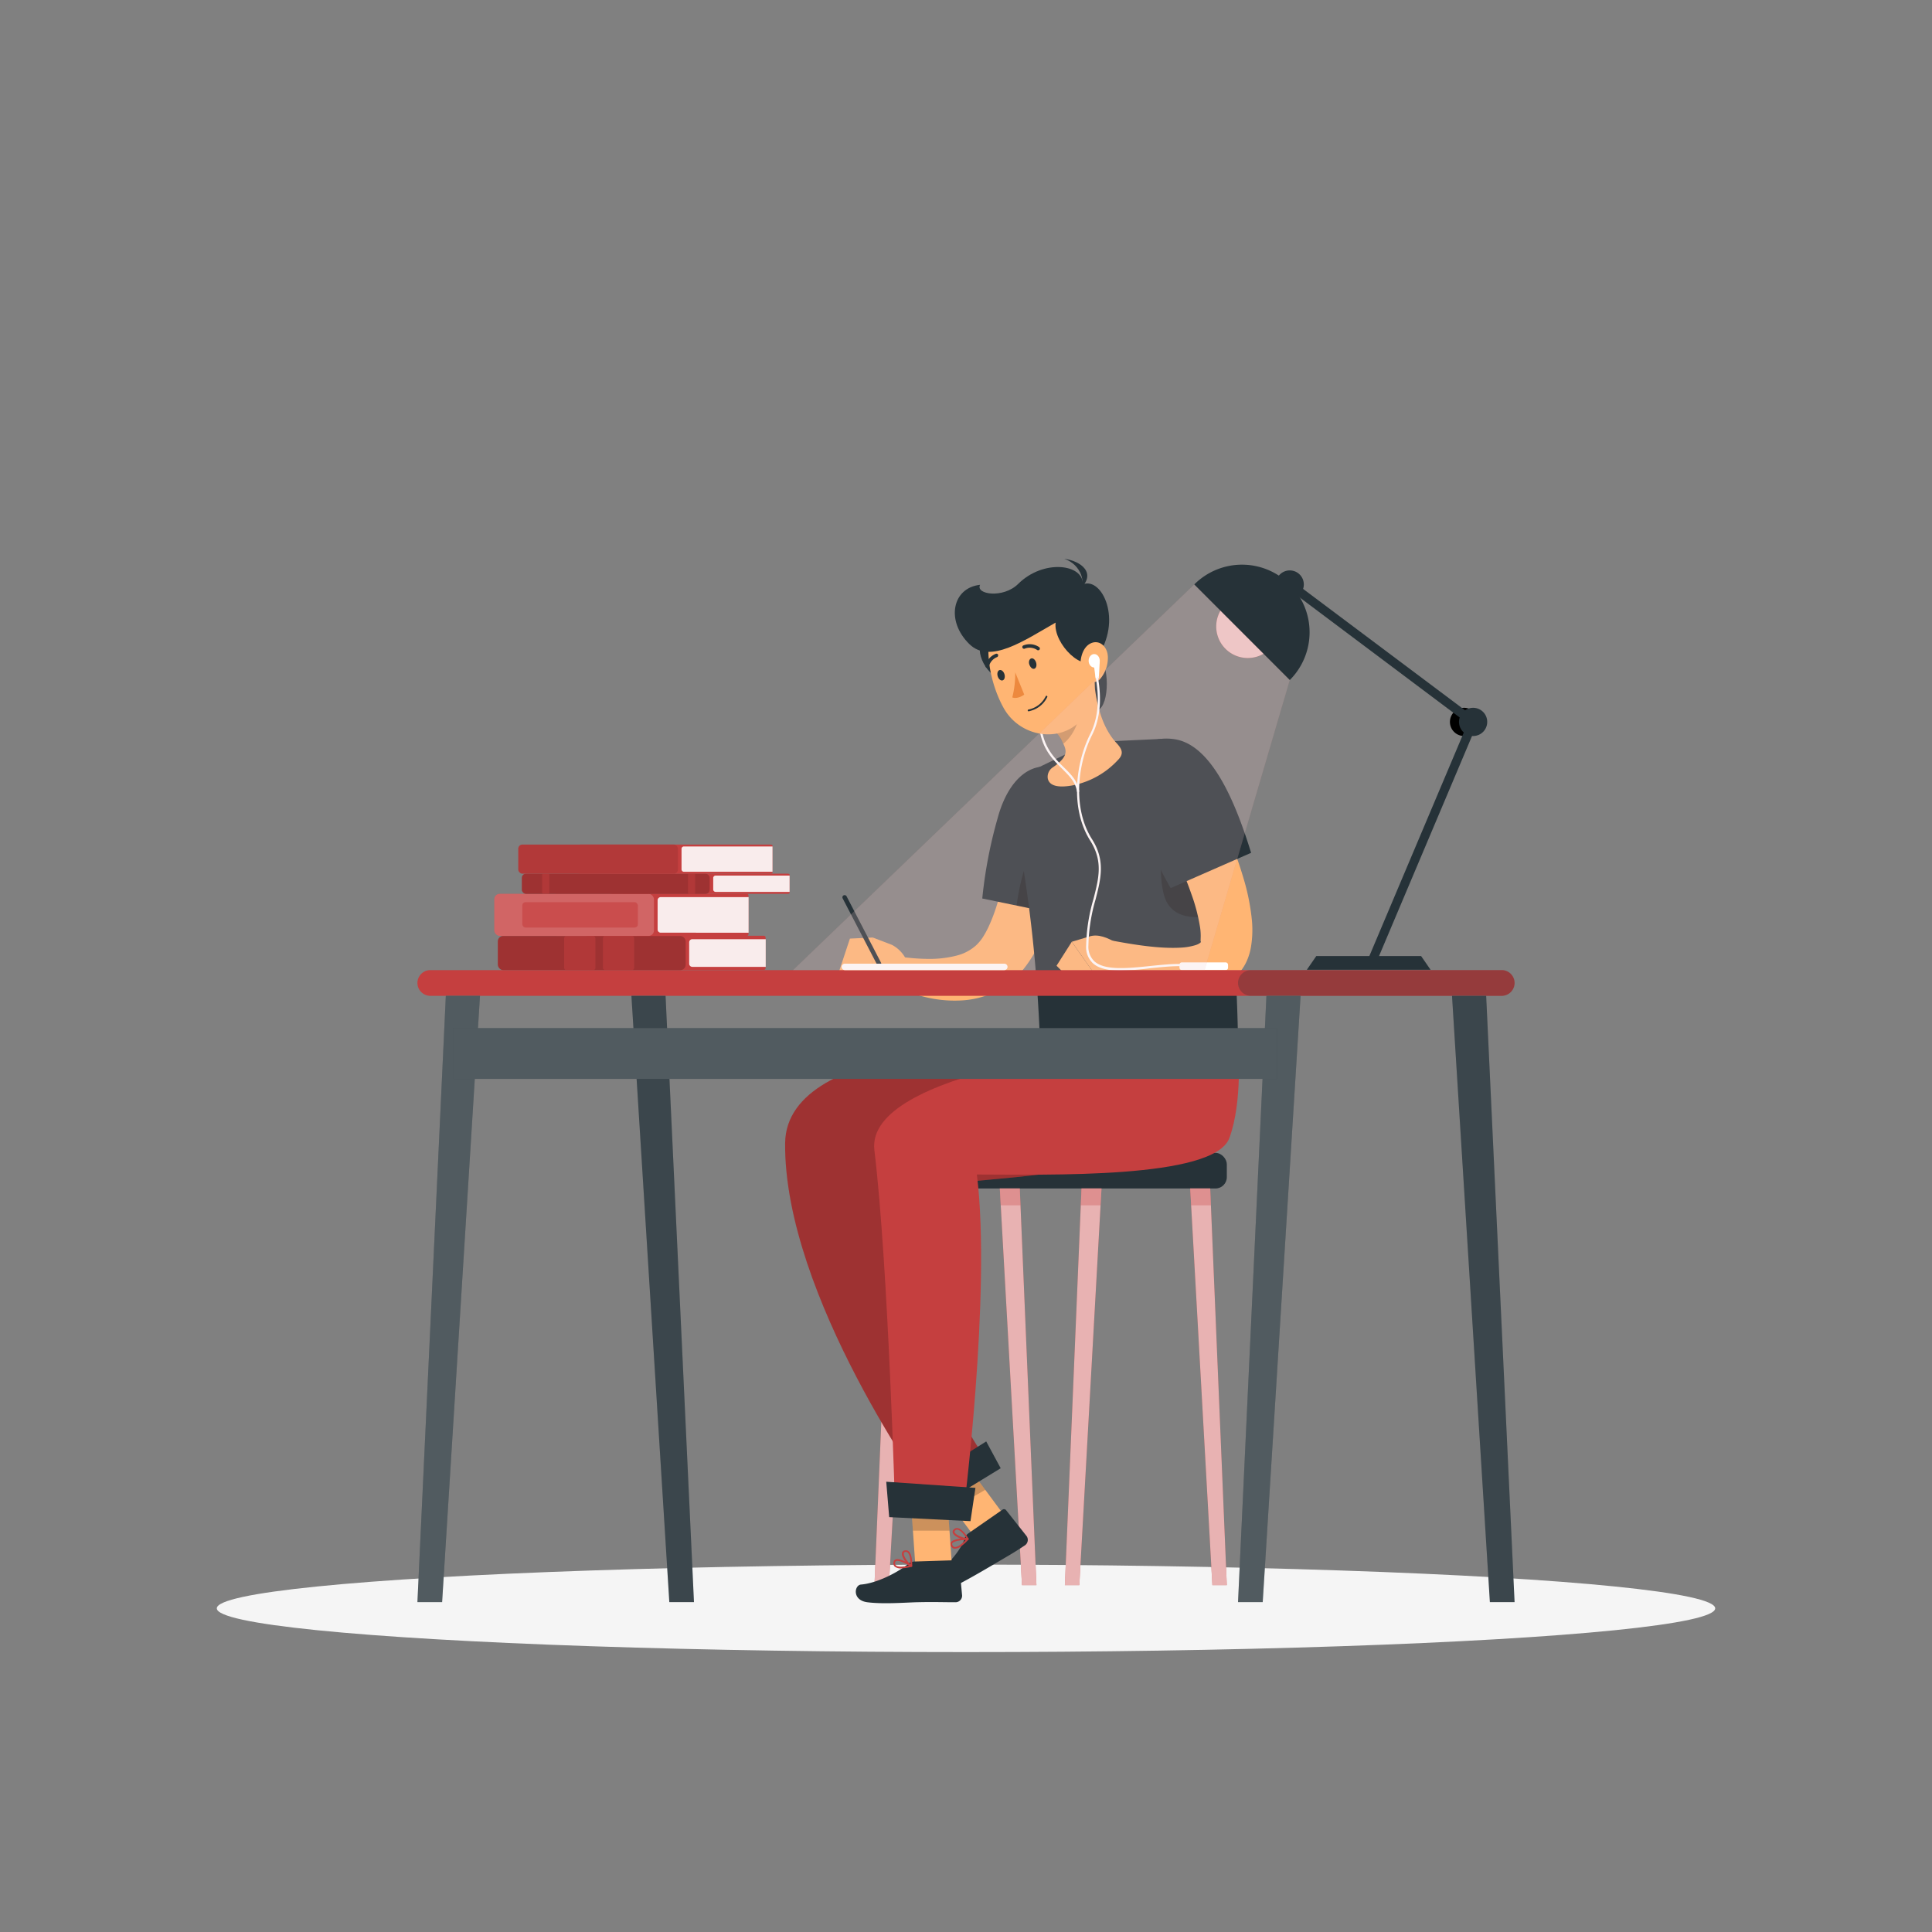 
<svg class="animated" id="freepik_stories-studying" xmlns="http://www.w3.org/2000/svg" viewBox="0 0 500 500" version="1.1" xmlns:xlink="http://www.w3.org/1999/xlink" xmlns:svgjs="http://svgjs.com/svgjs"><rect x="0" y="0" width="500" height="500" fill="#808080" stroke="none"/><g id="freepik--Shadow--inject-7" class="animable" style="transform-origin: 250px 416.24px;"><ellipse id="freepik--path--inject-7" cx="250" cy="416.24" rx="193.89" ry="11.32" style="fill: rgb(245, 245, 245); transform-origin: 250px 416.24px;" class="animable"></ellipse></g><g id="freepik--Character--inject-7" class="animable animator-active" style="transform-origin: 263.649px 279.766px;"><rect x="226.31" y="298.36" width="91.19" height="9.22" rx="2.93" style="fill: rgb(38, 50, 56); transform-origin: 271.905px 302.97px;" id="elkf1w33l7ju" class="animable"></rect><polygon points="313.76 410.24 317.5 410.24 313.2 307.58 308.02 307.58 313.76 410.24" style="fill: rgb(197, 63, 63); transform-origin: 312.76px 358.91px;" id="el7qes7ewk8k4" class="animable"></polygon><g id="elwmrrnpzcvj"><polygon points="313.76 410.24 317.5 410.24 313.2 307.58 308.02 307.58 313.76 410.24" style="fill: rgb(255, 255, 255); opacity: 0.6; transform-origin: 312.76px 358.91px;" class="animable"></polygon></g><polygon points="279.33 410.24 275.59 410.24 279.89 307.58 285.07 307.58 279.33 410.24" style="fill: rgb(197, 63, 63); transform-origin: 280.33px 358.91px;" id="elj66o4pxt6ph" class="animable"></polygon><g id="elcd14k3o803d"><polygon points="279.33 410.24 275.59 410.24 279.89 307.58 285.07 307.58 279.33 410.24" style="fill: rgb(255, 255, 255); opacity: 0.6; transform-origin: 280.33px 358.91px;" class="animable"></polygon></g><polygon points="264.49 410.24 268.23 410.24 263.92 307.58 258.75 307.58 264.49 410.24" style="fill: rgb(197, 63, 63); transform-origin: 263.49px 358.91px;" id="el48ly83wqf8" class="animable"></polygon><g id="elgddzz32ozsp"><polygon points="264.49 410.24 268.23 410.24 263.92 307.58 258.75 307.58 264.49 410.24" style="fill: rgb(255, 255, 255); opacity: 0.6; transform-origin: 263.49px 358.91px;" class="animable"></polygon></g><polygon points="230.05 410.24 226.31 410.24 230.62 307.58 235.79 307.58 230.05 410.24" style="fill: rgb(197, 63, 63); transform-origin: 231.05px 358.91px;" id="elaxfrj3o3jpf" class="animable"></polygon><g id="elnoy8hvf7r7"><polygon points="230.05 410.24 226.31 410.24 230.62 307.58 235.79 307.58 230.05 410.24" style="fill: rgb(255, 255, 255); opacity: 0.6; transform-origin: 231.05px 358.91px;" class="animable"></polygon></g><g id="elju7b1waml8"><g style="opacity: 0.3; transform-origin: 271.905px 309.755px;" class="animable"><polygon points="313.2 307.57 308.02 307.57 308.26 311.94 313.38 311.94 313.2 307.57" style="fill: rgb(197, 63, 63); transform-origin: 310.7px 309.755px;" id="elil0fu8vmcc" class="animable"></polygon><polygon points="279.71 311.94 284.82 311.94 285.07 307.57 279.89 307.57 279.71 311.94" style="fill: rgb(197, 63, 63); transform-origin: 282.39px 309.755px;" id="elku9wf5kw7m" class="animable"></polygon><polygon points="258.75 307.57 258.99 311.94 264.11 311.94 263.92 307.57 258.75 307.57" style="fill: rgb(197, 63, 63); transform-origin: 261.43px 309.755px;" id="elktazl0s2g7" class="animable"></polygon><polygon points="230.43 311.94 235.56 311.94 235.8 307.57 230.62 307.57 230.43 311.94" style="fill: rgb(197, 63, 63); transform-origin: 233.115px 309.755px;" id="elw2uj1vyak09" class="animable"></polygon></g></g><polygon points="262.08 395.15 253.62 399.65 240.28 381.64 248.75 377.14 262.08 395.15" style="fill: rgb(255, 181, 115); transform-origin: 251.18px 388.395px;" id="elh28sgr6v83n" class="animable"></polygon><path d="M250.56,396.87l8.84-6.14a.68.68,0,0,1,1,.13l5.29,6.69a1.71,1.71,0,0,1-.41,2.36c-3.11,2.08-4.51,2.81-8.58,5.23-2.51,1.48-8.51,5-12.2,6.61s-5.17-2.09-3.75-3.1c3.37-2.38,7.83-7.06,8.84-10.35A2.67,2.67,0,0,1,250.56,396.87Z" style="fill: rgb(38, 50, 56); transform-origin: 253.105px 401.359px;" id="el824s0ubftmv" class="animable"></path><g id="elrjo4ge9n3hp"><polygon points="248.76 377.15 240.28 381.64 246.71 390.32 254.99 385.56 248.76 377.15" style="opacity: 0.2; transform-origin: 247.635px 383.735px;" class="animable"></polygon></g><path d="M269.19,270.47s-65.74-2.05-66,25.42c-.32,39.48,37.15,91.33,37.15,91.33L255,377.47s-25.68-37.69-25.9-68.51c19.37-5.47,65-2,70.91-18.1,4.84-13.14,2.31-20.39,2.31-20.39Z" style="fill: rgb(197, 63, 63); transform-origin: 253.084px 328.828px;" id="elquwdzxjx3l" class="animable"></path><g id="elnmi7rwqp71s"><path d="M269.19,270.47s-65.74-2.05-66,25.42c-.32,39.48,37.15,91.33,37.15,91.33L255,377.47s-25.68-37.69-25.9-68.51c19.37-5.47,65-2,70.91-18.1,4.84-13.14,2.31-20.39,2.31-20.39Z" style="opacity: 0.2; transform-origin: 253.084px 328.828px;" class="animable"></path></g><polygon points="258.98 379.98 241.54 390.66 236.07 385.11 255.23 373.04 258.98 379.98" style="fill: rgb(38, 50, 56); transform-origin: 247.525px 381.85px;" id="elkrmqxsuhvhp" class="animable"></polygon><path d="M248.73,400.18a11.2,11.2,0,0,0,1.9-1.74.22.22,0,0,0-.17-.37c-.37,0-3.65,0-4.35,1.07a.85.85,0,0,0-.07.82,1.23,1.23,0,0,0,.92.83A2.62,2.62,0,0,0,248.73,400.18Zm1.21-1.65c-1.21,1.26-2.28,1.93-2.9,1.82a.77.77,0,0,1-.58-.56.38.38,0,0,1,0-.4C246.86,398.83,248.63,398.58,249.94,398.53Z" style="fill: rgb(197, 63, 63); transform-origin: 248.328px 399.431px;" id="elud1vj2qpai" class="animable"></path><path d="M250.59,398.48a.27.27,0,0,0,.07-.08.22.22,0,0,0,0-.22c-.06-.1-1.46-2.48-2.78-2.7a1.14,1.14,0,0,0-1,.29.85.85,0,0,0-.28,1c.42,1,2.73,1.81,3.84,1.74ZM247.3,396a.66.66,0,0,1,.51-.12c.79.13,1.75,1.38,2.25,2.14-1.09-.1-2.73-.8-3-1.45-.05-.12-.08-.29.17-.51C247.25,396.08,247.27,396.05,247.3,396Z" style="fill: rgb(197, 63, 63); transform-origin: 248.614px 396.987px;" id="elt61ml85s6c" class="animable"></path><polygon points="246.43 406.19 236.93 405.74 235.37 383.31 244.87 383.76 246.43 406.19" style="fill: rgb(255, 181, 115); transform-origin: 240.9px 394.75px;" id="el5ezq2oao4z" class="animable"></polygon><path d="M236.71,404.12l10.75-.34a.69.69,0,0,1,.74.63l.79,8.49a1.7,1.7,0,0,1-1.63,1.76c-3.74,0-5.54-.11-10.27,0-2.91.09-8.63.52-12.62,0s-3.38-4.43-1.65-4.58c4.11-.33,9.62-3.17,12.26-5.38A2.69,2.69,0,0,1,236.71,404.12Z" style="fill: rgb(38, 50, 56); transform-origin: 235.237px 409.345px;" id="elldxcb8c3pld" class="animable"></path><path d="M233.37,405.89a11.71,11.71,0,0,0,2.54-.42.22.22,0,0,0,.06-.4c-.31-.2-3.08-2-4.23-1.48a.85.85,0,0,0-.5.65,1.23,1.23,0,0,0,.31,1.2A2.56,2.56,0,0,0,233.37,405.89Zm1.91-.72c-1.7.39-3,.38-3.42-.05a.82.82,0,0,1-.19-.79.4.4,0,0,1,.24-.32C232.53,403.74,234.15,404.49,235.28,405.17Z" style="fill: rgb(197, 63, 63); transform-origin: 233.634px 404.704px;" id="elgg3w24ul5r" class="animable"></path><path d="M235.86,405.48a.19.19,0,0,0,.1,0,.21.21,0,0,0,.11-.18c0-.12.14-2.88-.86-3.78a1.1,1.1,0,0,0-1-.28.85.85,0,0,0-.79.7c-.19,1,1.3,3,2.27,3.54A.27.27,0,0,0,235.86,405.48Zm-1.43-3.84a.63.63,0,0,1,.48.18c.6.54.72,2.11.73,3-.86-.68-1.86-2.16-1.73-2.85,0-.13.09-.29.41-.34Z" style="fill: rgb(197, 63, 63); transform-origin: 234.74px 403.354px;" id="el7evyvxbwg5v" class="animable"></path><g id="elc5q21tnpsw7"><polygon points="244.88 383.76 235.37 383.31 236.26 396.14 245.74 396.13 244.88 383.76" style="opacity: 0.2; transform-origin: 240.555px 389.725px;" class="animable"></polygon></g><path d="M292.57,270.47s-68.78,6.5-66.28,27.21c3.62,29.86,5.4,94.22,5.4,94.22l17.53.69s7.43-58,3.59-88.63c17.8,0,61.38,1.28,65.35-9.44,3.51-9.48,2.26-24,2.26-24Z" style="fill: rgb(197, 63, 63); transform-origin: 273.43px 331.53px;" id="el18su6456xqg" class="animable"></path><polygon points="251.16 393.67 230.12 392.63 229.36 383.47 252.44 385.06 251.16 393.67" style="fill: rgb(38, 50, 56); transform-origin: 240.9px 388.57px;" id="elv46ypz9190c" class="animable"></polygon><path d="M277.31,209.81c-.13,1.68-.26,3.14-.45,4.68s-.39,3-.63,4.56c-.47,3-1.07,6-1.77,9.07a71.77,71.77,0,0,1-6.59,18.22,32.69,32.69,0,0,1-3.09,4.59,20.83,20.83,0,0,1-4.54,4.22,22.69,22.69,0,0,1-11.07,3.74,32,32,0,0,1-10.29-1,40.2,40.2,0,0,1-4.66-1.5c-.76-.29-1.5-.61-2.23-1s-1.41-.71-2.25-1.16l2.63-6.69,1.91.24,2,.2c1.34.11,2.66.18,4,.18a27.67,27.67,0,0,0,7.21-.83,11.85,11.85,0,0,0,5.09-2.65,11.54,11.54,0,0,0,1.66-1.94,23.8,23.8,0,0,0,1.58-2.84,45.89,45.89,0,0,0,2.59-7.11c.76-2.53,1.37-5.18,1.92-7.88s1-5.43,1.45-8.18l.59-4.14c.18-1.36.38-2.82.51-4Z" style="fill: rgb(255, 181, 115); transform-origin: 253.525px 233.774px;" id="el09x29i3xeqj7" class="animable"></path><path d="M277.37,201.66c-7-6.79-15.7-2.78-19.16,10a118,118,0,0,0-4,20.87l22.27,4.6C280.53,224.94,284.57,208.62,277.37,201.66Z" style="fill: rgb(38, 50, 56); transform-origin: 267.772px 217.761px;" id="elisx5566t8m" class="animable"></path><g id="elf7dybac83xc"><path d="M270.2,215.56c1.59-1.43,6.11,5,8.87,12.93-.78,3-1.67,5.89-2.58,8.6l-13.4-2.77C264.16,226.4,266.63,218.78,270.2,215.56Z" style="opacity: 0.3; transform-origin: 271.08px 226.225px;" class="animable"></path></g><path d="M230.86,244.54l-5-1.91-.22,10.61s8.4,3.63,10.11-.54l-.6-2.65A8.59,8.59,0,0,0,230.86,244.54Z" style="fill: rgb(255, 181, 115); transform-origin: 230.695px 248.667px;" id="elxztdwm1m4zs" class="animable"></path><polygon points="219.96 242.91 217.01 251.81 225.68 253.24 225.9 242.63 219.96 242.91" style="fill: rgb(255, 181, 115); transform-origin: 221.455px 247.935px;" id="elu5te87oxo0a" class="animable"></polygon><path d="M227.52,250a.56.56,0,0,1-.51-.31l-8.93-17.19a.58.58,0,0,1,.24-.78.59.59,0,0,1,.78.25L228,249.13a.58.58,0,0,1-.24.78A.66.66,0,0,1,227.52,250Z" style="fill: rgb(38, 50, 56); transform-origin: 223.04px 240.83px;" id="elv97jqunrs0p" class="animable"></path><path d="M276.54,194.85l10.68-3,13.72-.64a9.51,9.51,0,0,1,9.5,6.56c2.61,8,5,19.52,6.77,29.49,2,11.19,3,28,3.21,43.26H269.19c-1.17-31.85-5.22-50.68-7-61.1a9.48,9.48,0,0,1,5.28-10.19Z" style="fill: rgb(38, 50, 56); transform-origin: 291.235px 230.86px;" id="el3k7n83xwjqv" class="animable"></path><g id="el1kspkybq358"><path d="M317.21,227.22c-1.38-7.85-3.16-16.69-5.14-24-9.13-1.54-13.55,18.48-10.84,28.41s17.16,3.91,17.16,3.91C318.05,232.55,317.65,229.74,317.21,227.22Z" style="opacity: 0.3; transform-origin: 309.415px 220.242px;" class="animable"></path></g><path d="M285.4,171c2.2,5.4.88,15.3-3.46,12.5S284.06,167.72,285.4,171Z" style="fill: rgb(38, 50, 56); transform-origin: 283.454px 177.231px;" id="eln8uakt60jbc" class="animable"></path><path d="M283,174.46l-4.15,6.34-5.64,8.63a8.62,8.62,0,0,1,1.74,2.55c1,2.08,1.89,3.63-2.48,6.61a2.91,2.91,0,0,0-1.31,2.86c.26,1.35,1.6,2.66,6.31,1.83a21.65,21.65,0,0,0,11.82-6.56c1.57-1.57,1.21-2.75-.3-4.38C284.67,187.74,283.39,180.39,283,174.46Z" style="fill: rgb(255, 181, 115); transform-origin: 280.719px 189px;" id="elsxj5df3z5m9" class="animable"></path><g id="el6b3ln1tzz3r"><path d="M274.56,187.3l3.46-6.15q.11.24.24.51A15.71,15.71,0,0,1,279,184c.63,2.73-1.49,6.63-3.82,8.49l-.27-.53a10.8,10.8,0,0,0-1.6-2.45.53.53,0,0,0-.14-.1Z" style="opacity: 0.2; transform-origin: 276.141px 186.82px;" class="animable"></path></g><path d="M253.79,167c-1.29,2.91,3.28,11.15,8.51,7.82S256.07,161.85,253.79,167Z" style="fill: rgb(38, 50, 56); transform-origin: 258.611px 170.557px;" id="elhxwxvjyh7rn" class="animable"></path><path d="M279,205.05a.29.29,0,0,1-.29-.24c-.38-2.47-2-4-3.83-5.86-2.32-2.27-4.95-4.85-5.81-9.9a.28.28,0,0,1,.56-.1c.84,4.87,3.4,7.38,5.65,9.59,1.85,1.81,3.59,3.52,4,6.18a.28.28,0,0,1-.24.33Z" style="fill: rgb(255, 255, 255); transform-origin: 274.175px 196.883px;" id="elqxd9jd78ie" class="animable"></path><path d="M281.13,164.07c2,9.06,3.56,14.27.33,20-4.88,8.67-17.08,7.49-21.72-.85-4.18-7.5-6.67-21.06,1.1-26.91A12.87,12.87,0,0,1,281.13,164.07Z" style="fill: rgb(255, 181, 115); transform-origin: 269.556px 171.907px;" id="el1f2k7l3ple7" class="animable"></path><path d="M283.82,170.29c-3.12,4.43-11.3-3.7-10.63-9.16-8.12,4.62-16.94,10.79-22.29,5.59-6.18-6-4.49-14.6,2.75-15.37-1.28,2.5,6,3.61,9.87-.25,6.55-6.48,16.9-5.13,16.71.12C285.22,149.24,290.67,160.56,283.82,170.29Z" style="fill: rgb(38, 50, 56); transform-origin: 267.075px 159.153px;" id="el9edbljv9epn" class="animable"></path><path d="M279.27,152.69c1.93-1.44.65-6.57-3.83-8.07C279.7,145.17,284.11,148.34,279.27,152.69Z" style="fill: rgb(38, 50, 56); transform-origin: 278.412px 148.655px;" id="eljgcoh5v9nta" class="animable"></path><path d="M286.71,169.89a8.48,8.48,0,0,1-1.9,5.71c-1.72,2.05-4.37.42-5-2.14-.55-2.29.16-5.84,2.42-6.94S286.59,167.31,286.71,169.89Z" style="fill: rgb(255, 181, 115); transform-origin: 283.175px 171.364px;" id="elyvt6owzli5k" class="animable"></path><path d="M268.13,171.42c.24.73.06,1.47-.42,1.64s-1-.28-1.29-1-.06-1.47.42-1.65S267.89,170.68,268.13,171.42Z" style="fill: rgb(38, 50, 56); transform-origin: 267.264px 171.733px;" id="elccfbgiiqrgw" class="animable"></path><path d="M259.93,174.42c.25.74.06,1.48-.42,1.65s-1.05-.28-1.29-1-.05-1.47.42-1.64S259.69,173.69,259.93,174.42Z" style="fill: rgb(38, 50, 56); transform-origin: 259.078px 174.749px;" id="el2jlamospubh" class="animable"></path><path d="M262.74,174a24.9,24.9,0,0,1-.76,6.49c1.47.54,3.09-.73,3.09-.73Z" style="fill: rgb(237, 137, 62); transform-origin: 263.525px 177.312px;" id="elp92hek2p77" class="animable"></path><path d="M267.13,183.83a6.61,6.61,0,0,0,3.91-3.45.23.23,0,0,0-.12-.3.24.24,0,0,0-.3.13,6.34,6.34,0,0,1-4.45,3.42.23.23,0,1,0,.09.45A6.85,6.85,0,0,0,267.13,183.83Z" style="fill: rgb(38, 50, 56); transform-origin: 268.514px 182.077px;" id="ellahk1ffsjb" class="animable"></path><path d="M268.88,168.24a.41.41,0,0,0,.17-.15.46.46,0,0,0-.14-.63,4.34,4.34,0,0,0-4.07-.42.45.45,0,0,0-.22.61.46.46,0,0,0,.61.21,3.47,3.47,0,0,1,3.19.36A.43.43,0,0,0,268.88,168.24Z" style="fill: rgb(38, 50, 56); transform-origin: 266.847px 167.507px;" id="elxa65k1wz3h" class="animable"></path><path d="M258.31,169.68a.47.47,0,0,0,0-.23.46.46,0,0,0-.6-.24,4.32,4.32,0,0,0-2.66,3.11.45.45,0,1,0,.89.15,3.45,3.45,0,0,1,2.12-2.42A.46.46,0,0,0,258.31,169.68Z" style="fill: rgb(38, 50, 56); transform-origin: 256.684px 171.011px;" id="elvyt031ha0xb" class="animable"></path><path d="M308.67,198c1,1.62,1.8,3.08,2.63,4.64s1.63,3.08,2.41,4.64c1.58,3.11,3,6.31,4.38,9.57s2.59,6.62,3.63,10.12A57.11,57.11,0,0,1,324,238.25a27,27,0,0,1-.23,6.7,14.88,14.88,0,0,1-1.32,4.21,12.69,12.69,0,0,1-3.06,3.94,13.3,13.3,0,0,1-3.86,2.34,17.59,17.59,0,0,1-3.67,1,25,25,0,0,1-6.41.17,38.44,38.44,0,0,1-5.66-.91,54.18,54.18,0,0,1-5.26-1.48,66,66,0,0,1-9.86-4.18l2.53-6.73c6.22,1.18,12.9,2.27,18.51,1.93a15.68,15.68,0,0,0,3.62-.62c1-.3,1.51-.75,1.47-.89s-.06,0-.08-.1,0-.11,0-.62a14.72,14.72,0,0,0-.2-3.36,46,46,0,0,0-2.23-8.37c-1-2.9-2.21-5.83-3.52-8.73s-2.72-5.81-4.15-8.71q-1.08-2.18-2.23-4.31l-2.26-4.19Z" style="fill: rgb(255, 181, 115); transform-origin: 304.39px 227.37px;" id="elunc0caafcrm" class="animable"></path><path d="M304,191.31c-9.66-1.47-14.41,6.82-9.86,19.2a117.34,117.34,0,0,0,8.82,19.33l20.83-9.13C320,208.46,313.88,192.82,304,191.31Z" style="fill: rgb(38, 50, 56); transform-origin: 308.095px 210.491px;" id="elg8wbma66cf5" class="animable"></path><path d="M281.84,242.39l-4.46,1.34,6.33,9s9.38-3.36,7.46-7.44l-2.36-1.34C286.79,242.78,284.23,241.57,281.84,242.39Z" style="fill: rgb(255, 181, 115); transform-origin: 284.405px 247.426px;" id="elaecrzdydbyr" class="animable"></path><polygon points="273.43 249.93 277.9 254.39 283.71 252.72 277.38 243.73 273.43 249.93" style="fill: rgb(255, 181, 115); transform-origin: 278.57px 249.06px;" id="elfril7nx13i4" class="animable"></polygon><ellipse cx="283.18" cy="171.01" rx="1.44" ry="1.74" style="fill: rgb(255, 255, 255); transform-origin: 283.18px 171.01px;" id="elsdehlmemr1q" class="animable"></ellipse><polygon points="284.37 175.61 283.54 175.58 283.03 171.57 284.61 171.22 284.37 175.61" style="fill: rgb(255, 255, 255); transform-origin: 283.82px 173.415px;" id="elp2mvf04umce" class="animable"></polygon><path d="M290.11,251.2c-3,0-5.66-.45-7.27-1.91a5.75,5.75,0,0,1-1.75-4.5A46.28,46.28,0,0,1,283,232.62c1.39-5.45,2.49-9.75-.85-15.06-5.32-8.43-3.73-20.22,0-27.61C285,184.3,284,178,283.64,175.68c-.05-.3-.09-.54-.11-.7a.28.28,0,0,1,.26-.31.29.29,0,0,1,.32.25c0,.15.05.38.09.67.38,2.41,1.37,8.8-1.57,14.62-3.65,7.25-5.21,18.8,0,27,3.47,5.51,2.29,10.14.92,15.5a45.9,45.9,0,0,0-1.87,12,5.18,5.18,0,0,0,1.55,4.08c2.7,2.43,8.66,1.81,14.42,1.21,2.58-.26,5.25-.54,7.6-.54a.29.29,0,1,1,0,.58c-2.32,0-5,.27-7.54.54A75.66,75.66,0,0,1,290.11,251.2Z" style="fill: rgb(255, 255, 255); transform-origin: 292.135px 212.934px;" id="el445in1na30k" class="animable"></path><rect x="305.24" y="249.06" width="12.58" height="2" rx="0.6" style="fill: rgb(255, 255, 255); transform-origin: 311.53px 250.06px;" id="el8c1masytae3" class="animable"></rect></g><g id="freepik--Desk--inject-7" class="animable" style="transform-origin: 250px 280.378px;"><path d="M388.64,257.72H111.36a3.34,3.34,0,0,1-3.33-3.33h0a3.34,3.34,0,0,1,3.33-3.33H388.64a3.34,3.34,0,0,1,3.33,3.33h0A3.34,3.34,0,0,1,388.64,257.72Z" style="fill: rgb(197, 63, 63); transform-origin: 250px 254.39px;" id="eld50yj6mmsq5" class="animable"></path><g id="elrmzrjcam8pc"><path d="M388.64,257.72H323.73a3.34,3.34,0,0,1-3.33-3.33h0a3.34,3.34,0,0,1,3.33-3.33h64.91a3.34,3.34,0,0,1,3.33,3.33h0A3.34,3.34,0,0,1,388.64,257.72Z" style="fill: rgb(38, 50, 56); opacity: 0.3; transform-origin: 356.185px 254.39px;" class="animable"></path></g><polygon points="385.58 414.62 391.97 414.62 384.62 257.72 375.78 257.72 385.58 414.62" style="fill: rgb(38, 50, 56); transform-origin: 383.875px 336.17px;" id="elb9cpvgyvelo" class="animable"></polygon><g id="elb9qhfg20x7e"><polygon points="385.58 414.62 391.97 414.62 384.62 257.72 375.78 257.72 385.58 414.62" style="fill: rgb(255, 255, 255); opacity: 0.1; transform-origin: 383.875px 336.17px;" class="animable"></polygon></g><polygon points="326.79 414.62 320.4 414.62 327.75 257.72 336.59 257.72 326.79 414.62" style="fill: rgb(38, 50, 56); transform-origin: 328.495px 336.17px;" id="eld4pt98tgh" class="animable"></polygon><g id="el7uw1ydcd1rb"><polygon points="326.79 414.62 320.4 414.62 327.75 257.72 336.59 257.72 326.79 414.62" style="fill: rgb(255, 255, 255); opacity: 0.2; transform-origin: 328.495px 336.17px;" class="animable"></polygon></g><polygon points="173.22 414.62 179.6 414.62 172.25 257.72 163.41 257.72 173.22 414.62" style="fill: rgb(38, 50, 56); transform-origin: 171.505px 336.17px;" id="elkv3bai0oiwa" class="animable"></polygon><g id="elh9zbc4ubey5"><polygon points="173.22 414.62 179.6 414.62 172.25 257.72 163.41 257.72 173.22 414.62" style="fill: rgb(255, 255, 255); opacity: 0.1; transform-origin: 171.505px 336.17px;" class="animable"></polygon></g><polygon points="114.42 414.62 108.03 414.62 115.38 257.72 124.22 257.72 114.42 414.62" style="fill: rgb(38, 50, 56); transform-origin: 116.125px 336.17px;" id="elshar4wrg8on" class="animable"></polygon><g id="elyh8dlks871q"><polygon points="114.42 414.62 108.03 414.62 115.38 257.72 124.22 257.72 114.42 414.62" style="fill: rgb(255, 255, 255); opacity: 0.2; transform-origin: 116.125px 336.17px;" class="animable"></polygon></g><rect x="117.24" y="266.07" width="213.25" height="13.15" style="fill: rgb(38, 50, 56); transform-origin: 223.865px 272.645px;" id="elc4dsk0r98yd" class="animable"></rect><g id="elxacpq8xow1"><rect x="117.24" y="266.07" width="213.25" height="13.15" style="fill: rgb(255, 255, 255); opacity: 0.2; transform-origin: 223.865px 272.645px;" class="animable"></rect></g><path d="M152.33,242.22a1.4,1.4,0,0,0-1.4,1.39v6a1.4,1.4,0,0,0,1.4,1.4h45.35a.46.46,0,0,0,.46-.45v-7.94a.46.46,0,0,0-.46-.45Z" style="fill: rgb(197, 63, 63); transform-origin: 174.535px 246.59px;" id="ellvgnokf4caj" class="animable"></path><g id="ele2vo4vjy95p"><path d="M179.17,243.06h19a0,0,0,0,1,0,0v7.16a0,0,0,0,1,0,0h-19a.81.81,0,0,1-.81-.81v-5.55A.81.81,0,0,1,179.17,243.06Z" style="fill: rgb(255, 255, 255); opacity: 0.9; transform-origin: 188.265px 246.64px;" class="animable"></path></g><rect x="128.84" y="242.22" width="48.61" height="8.85" rx="1.4" style="fill: rgb(197, 63, 63); transform-origin: 153.145px 246.645px;" id="el5rg2srcp7uu" class="animable"></rect><g id="el5yss9bcbr1g"><rect x="128.84" y="242.22" width="48.61" height="8.85" rx="1.4" style="opacity: 0.2; transform-origin: 153.145px 246.645px;" class="animable"></rect></g><g id="elq9yhh6wn6m"><rect x="146" y="242.22" width="8.09" height="8.85" rx="0.57" style="fill: rgb(197, 63, 63); opacity: 0.5; transform-origin: 150.045px 246.645px;" class="animable"></rect></g><g id="elz3curm6tka"><rect x="156.04" y="242.22" width="8.08" height="8.85" rx="0.57" style="fill: rgb(197, 63, 63); opacity: 0.5; transform-origin: 160.08px 246.645px;" class="animable"></rect></g><path d="M144.13,231.32a1.4,1.4,0,0,0-1.4,1.4v8.1a1.4,1.4,0,0,0,1.4,1.4h49.13a.46.46,0,0,0,.45-.46v-10a.46.46,0,0,0-.45-.46Z" style="fill: rgb(197, 63, 63); transform-origin: 168.22px 236.76px;" id="elixwwq7bewqo" class="animable"></path><g id="elv0svl7outhk"><path d="M171,232.17h22.74a0,0,0,0,1,0,0v9.21a0,0,0,0,1,0,0H171a.81.81,0,0,1-.81-.81V233A.81.81,0,0,1,171,232.17Z" style="fill: rgb(255, 255, 255); opacity: 0.9; transform-origin: 181.965px 236.775px;" class="animable"></path></g><rect x="127.92" y="231.32" width="41.32" height="10.89" rx="1.4" style="fill: rgb(197, 63, 63); transform-origin: 148.58px 236.765px;" id="el64ditgavgut" class="animable"></rect><g id="eld5cmn643gu4"><rect x="127.92" y="231.32" width="41.32" height="10.89" rx="1.4" style="fill: rgb(255, 255, 255); opacity: 0.2; transform-origin: 148.58px 236.765px;" class="animable"></rect></g><g id="elyoqrmh8t7oi"><rect x="135.17" y="233.48" width="29.91" height="6.57" rx="0.85" style="fill: rgb(197, 63, 63); opacity: 0.6; transform-origin: 150.125px 236.765px;" class="animable"></rect></g><path d="M158.54,226.11c-.77,0-1.4.37-1.4.82v3.57c0,.45.63.82,1.4.82H203.9c.25,0,.45-.12.45-.26v-4.68c0-.15-.2-.27-.45-.27Z" style="fill: rgb(197, 63, 63); transform-origin: 180.745px 228.715px;" id="eltn4fjf04gz" class="animable"></path><g id="elisn77318yn"><path d="M185.2,226.6h19.15a0,0,0,0,1,0,0v4.22a0,0,0,0,1,0,0H185.2a.62.62,0,0,1-.62-.62v-3A.62.62,0,0,1,185.2,226.6Z" style="fill: rgb(255, 255, 255); opacity: 0.9; transform-origin: 194.465px 228.71px;" class="animable"></path></g><rect x="135.05" y="226.11" width="48.61" height="5.22" rx="1.07" style="fill: rgb(197, 63, 63); transform-origin: 159.355px 228.72px;" id="elb3pn39m7zxm" class="animable"></rect><g id="ell29p22sg2jp"><rect x="135.05" y="226.11" width="48.61" height="5.22" rx="1.07" style="opacity: 0.2; transform-origin: 159.355px 228.72px;" class="animable"></rect></g><g id="elqcn4qe02va"><rect x="140.3" y="226.11" width="1.87" height="5.22" rx="0.21" style="fill: rgb(197, 63, 63); opacity: 0.5; transform-origin: 141.235px 228.72px;" class="animable"></rect></g><g id="eleihlzt9u8rh"><rect x="178.05" y="226.11" width="1.84" height="5.22" rx="0.21" style="fill: rgb(197, 63, 63); opacity: 0.5; transform-origin: 178.97px 228.72px;" class="animable"></rect></g><path d="M150.34,218.57c-.77,0-1.4.37-1.4.82v5.89c0,.46.63.83,1.4.83h49.13c.25,0,.46-.12.46-.27v-7c0-.15-.21-.27-.46-.27Z" style="fill: rgb(197, 63, 63); transform-origin: 174.435px 222.34px;" id="el0tz0s5s0e4qo" class="animable"></path><g id="el70hs54ssjpc"><path d="M177,219.06h22.93a0,0,0,0,1,0,0v6.55a0,0,0,0,1,0,0H177a.62.62,0,0,1-.62-.62v-5.31A.62.62,0,0,1,177,219.06Z" style="fill: rgb(255, 255, 255); opacity: 0.9; transform-origin: 188.155px 222.335px;" class="animable"></path></g><rect x="134.13" y="218.57" width="41.32" height="7.54" rx="1.07" style="fill: rgb(197, 63, 63); transform-origin: 154.79px 222.34px;" id="eluh9lage1bqf" class="animable"></rect><g id="ellan6bnbplw"><rect x="134.13" y="218.57" width="41.32" height="7.54" rx="1.07" style="opacity: 0.1; transform-origin: 154.79px 222.34px;" class="animable"></rect></g><path d="M259.92,249.4H218.65a.84.84,0,0,0-.84.83h0a.84.84,0,0,0,.84.83h41.27a.83.83,0,0,0,.83-.83h0A.83.83,0,0,0,259.92,249.4Z" style="fill: rgb(255, 255, 255); transform-origin: 239.28px 250.23px;" id="elv5f4ixp5t4h" class="animable"></path><polygon points="340.66 247.42 367.78 247.42 370.23 250.97 338.21 250.97 340.66 247.42" style="fill: rgb(38, 50, 56); transform-origin: 354.22px 249.195px;" id="eljwajkxpf949" class="animable"></polygon><path d="M382.54,186.83a3.65,3.65,0,1,1-3.65-3.65A3.64,3.64,0,0,1,382.54,186.83Z" id="elf93y3h01szm" class="animable" style="transform-origin: 378.89px 186.83px;"></path><path d="M355.12,249.82a1.16,1.16,0,0,1-1.07-1.6l26.13-61.84a1.16,1.16,0,0,1,2.13.9l-26.13,61.83A1.16,1.16,0,0,1,355.12,249.82Z" style="fill: rgb(38, 50, 56); transform-origin: 368.166px 217.788px;" id="elqzwebszcfp" class="animable"></path><path d="M381.24,188a1.19,1.19,0,0,1-.69-.23L333.1,152.18a1.15,1.15,0,0,1,1.38-1.84l47.46,35.57a1.16,1.16,0,0,1-.7,2.08Z" style="fill: rgb(38, 50, 56); transform-origin: 357.517px 169.055px;" id="eld8ot3mhgumr" class="animable"></path><path d="M384.89,186.83a3.65,3.65,0,1,1-3.65-3.65A3.64,3.64,0,0,1,384.89,186.83Z" style="fill: rgb(38, 50, 56); transform-origin: 381.24px 186.83px;" id="el2ptokyppe0v" class="animable"></path><circle cx="333.79" cy="151.26" r="3.64" style="fill: rgb(38, 50, 56); transform-origin: 333.79px 151.26px;" id="elq7s558pys8" class="animable"></circle><path d="M328.69,167.9a8.16,8.16,0,1,1,0-11.54A8.17,8.17,0,0,1,328.69,167.9Z" style="fill: rgb(197, 63, 63); transform-origin: 322.918px 162.13px;" id="elt8uto4hypk" class="animable"></path><g id="elj4ubhxrf0nf"><path d="M328.69,167.9a8.16,8.16,0,1,1,0-11.54A8.17,8.17,0,0,1,328.69,167.9Z" style="fill: rgb(255, 255, 255); opacity: 0.7; transform-origin: 322.918px 162.13px;" class="animable"></path></g><path d="M333.79,151.26a17.47,17.47,0,0,0-24.72,0L333.79,176A17.48,17.48,0,0,0,333.79,151.26Z" style="fill: rgb(38, 50, 56); transform-origin: 323.995px 161.068px;" id="elt3li1lj629" class="animable"></path><g id="else3svt6i3xb"><g style="opacity: 0.2; transform-origin: 269.515px 201.16px;" class="animable"><polygon points="309.06 151.26 205.24 251.06 311.75 251.06 333.79 175.99 309.06 151.26" style="fill: rgb(197, 63, 63); transform-origin: 269.515px 201.16px;" id="el80jv8ftx2bx" class="animable"></polygon><g id="elmyvqjgmdxua"><polygon points="309.06 151.26 205.24 251.06 311.75 251.06 333.79 175.99 309.06 151.26" style="fill: rgb(255, 255, 255); opacity: 0.7; transform-origin: 269.515px 201.16px;" class="animable"></polygon></g></g></g></g><defs>     <filter id="active" height="200%">         <feMorphology in="SourceAlpha" result="DILATED" operator="dilate" radius="2"></feMorphology>                <feFlood flood-color="#32DFEC" flood-opacity="1" result="PINK"></feFlood>        <feComposite in="PINK" in2="DILATED" operator="in" result="OUTLINE"></feComposite>        <feMerge>            <feMergeNode in="OUTLINE"></feMergeNode>            <feMergeNode in="SourceGraphic"></feMergeNode>        </feMerge>    </filter>    <filter id="hover" height="200%">        <feMorphology in="SourceAlpha" result="DILATED" operator="dilate" radius="2"></feMorphology>                <feFlood flood-color="#ff0000" flood-opacity="0.5" result="PINK"></feFlood>        <feComposite in="PINK" in2="DILATED" operator="in" result="OUTLINE"></feComposite>        <feMerge>            <feMergeNode in="OUTLINE"></feMergeNode>            <feMergeNode in="SourceGraphic"></feMergeNode>        </feMerge>            <feColorMatrix type="matrix" values="0   0   0   0   0                0   1   0   0   0                0   0   0   0   0                0   0   0   1   0 "></feColorMatrix>    </filter></defs></svg>